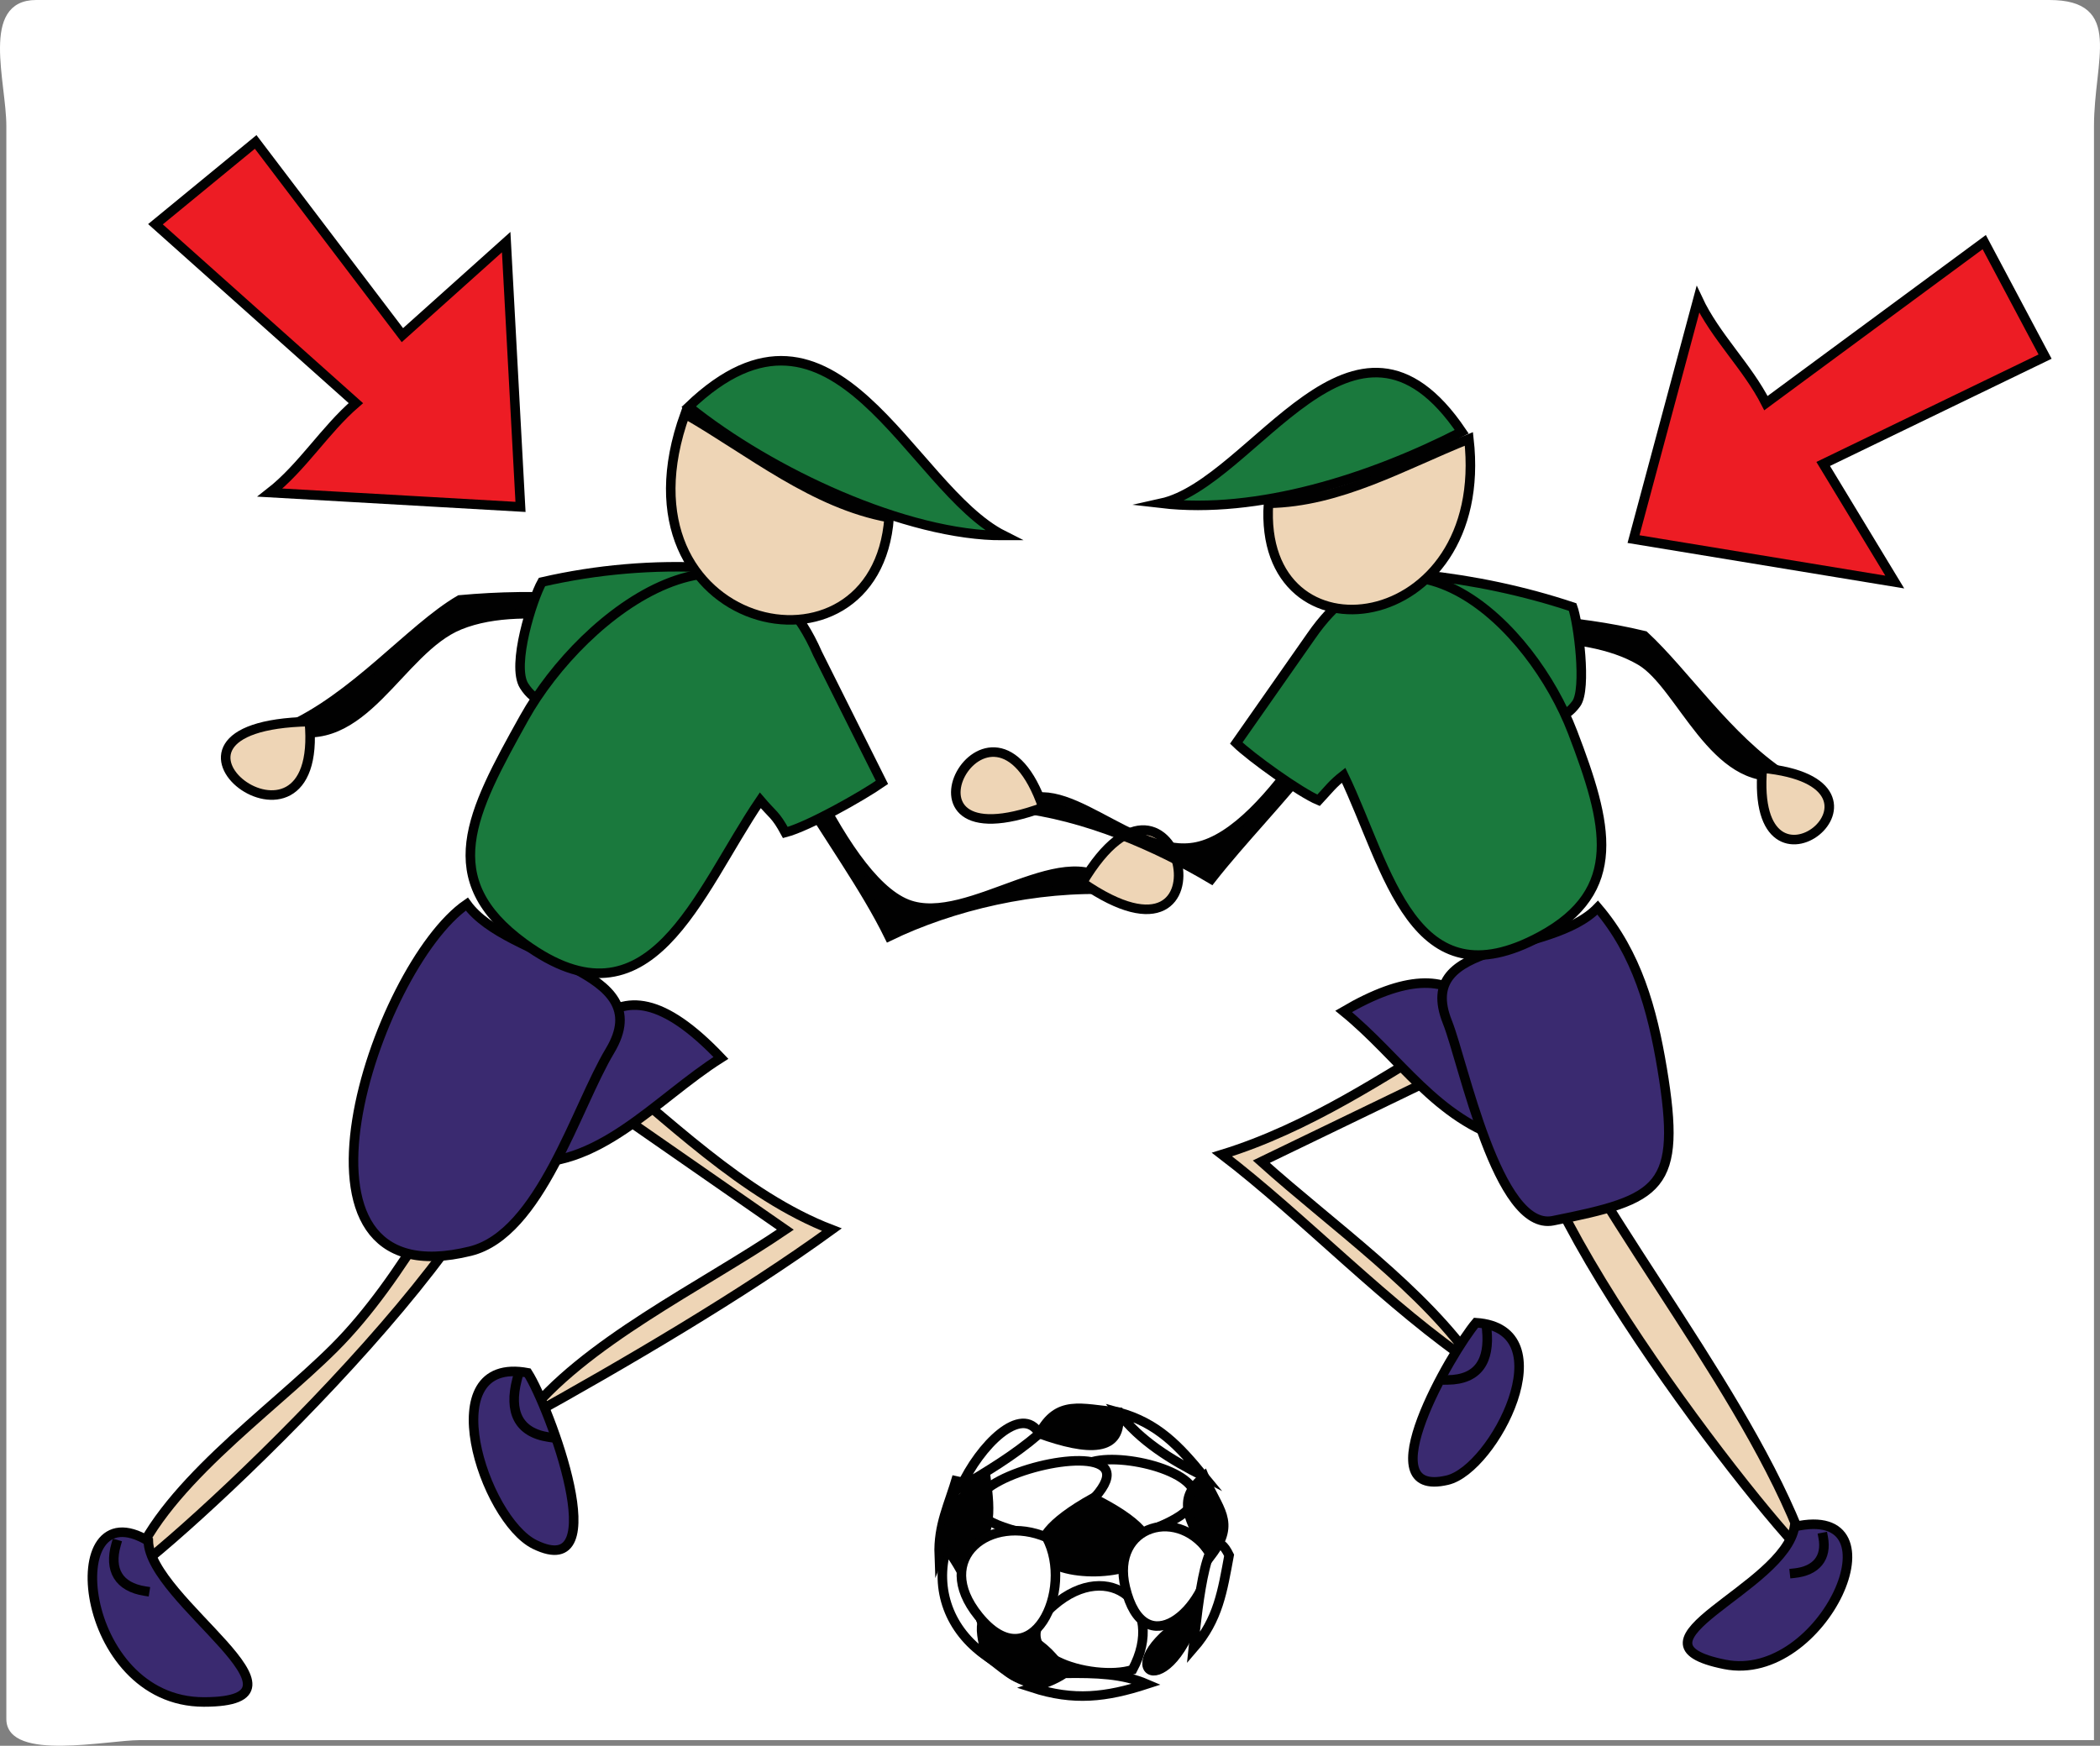 <svg xmlns="http://www.w3.org/2000/svg" xmlns:xlink="http://www.w3.org/1999/xlink" version="1.1" id="Layer_1" x="0px" y="0px" enable-background="new 0 0 822.05 841.89" xml:space="preserve" viewBox="190.17 238.64 440.09 365.93">
<rect x="190.17" y="238.64" width="440.09" height="365.93" fill="#808080" stroke="none"/>
<path fill-rule="evenodd" clip-rule="evenodd" fill="#FFFFFF" stroke="#FFFFFF" stroke-linecap="square" stroke-miterlimit="10" d="  M628.5,602.89c-136.376,0-272.752,0-409.128,0c-6.613,0-27.372,4.433-27.372-3.924c0-29.033,0-58.066,0-87.1  c0-82.269,0-164.537,0-246.805c0-9.305-5.458-25.922,5.747-25.922c27.362,0,54.725,0,82.087,0c86.944,0,173.888,0,260.832,0  c26.32,0,52.641,0,78.961,0c15.06,0,8.873,12.02,8.873,25.922c0,82.268,0,164.536,0,246.805  C628.5,542.208,628.5,572.549,628.5,602.89z"/>
<path fill-rule="evenodd" clip-rule="evenodd" fill="#FFFFFF" stroke="#010101" stroke-width="2" stroke-linecap="square" stroke-miterlimit="10" d="  M429,560.14C469.835,546.879,385.538,533.041,429,560.14L429,560.14z"/>
<path fill-rule="evenodd" clip-rule="evenodd" fill="#010101" stroke="#010101" stroke-width="2" stroke-linecap="square" stroke-miterlimit="10" d="  M424.5,534.64c-7.926-0.74-12.626-2.665-16.5,4.5C418.079,542.743,425.654,543.266,424.5,534.64z"/>
<path fill-rule="evenodd" clip-rule="evenodd" fill="#FFFFFF" stroke="#010101" stroke-width="2" stroke-linecap="square" stroke-miterlimit="10" d="  M427.5,588.64c7.279-13.51-4.866-23.562-16.5-13.5C398.82,585.675,419.411,591.214,427.5,588.64z"/>
<path fill-rule="evenodd" clip-rule="evenodd" fill="#FFFFFF" stroke="#010101" stroke-width="2" stroke-linecap="square" stroke-miterlimit="10" d="  M413.252,589.39c-2.087,1.438-4.618,2.277-6.752,3c8.687,2.818,15.451,2.031,24-0.75  C425.481,589.484,419.903,589.295,413.252,589.39z"/>
<path fill-rule="evenodd" clip-rule="evenodd" fill="#FFFFFF" stroke="#010101" stroke-width="2" stroke-linecap="square" stroke-miterlimit="10" d="  M396.75,585.64c-4.85-3.812,6.581,4.714,10.5,6C402.319,590.609,400.523,588.306,396.75,585.64z"/>
<path fill-rule="evenodd" clip-rule="evenodd" fill="#FFFFFF" stroke="#010101" stroke-width="2" stroke-linecap="square" stroke-miterlimit="10" d="  M408,539.14c-3.737-6.316-12.503,2.479-16.5,11.25C396.925,547.061,402.308,543.996,408,539.14z"/>
<path fill-rule="evenodd" clip-rule="evenodd" fill="#FFFFFF" stroke="#010101" stroke-width="2" stroke-linecap="square" stroke-miterlimit="10" d="  M409.5,560.89C454.743,529.256,360.183,552.754,409.5,560.89L409.5,560.89z"/>
<path fill-rule="evenodd" clip-rule="evenodd" fill="#010101" stroke="#010101" stroke-width="2" stroke-linecap="square" stroke-miterlimit="10" d="  M419.25,552.64C381.017,573.958,459.008,572.467,419.25,552.64L419.25,552.64z"/>
<path fill-rule="evenodd" clip-rule="evenodd" fill="#FFFFFF" stroke="#010101" stroke-width="2" stroke-linecap="square" stroke-miterlimit="10" d="  M444,564.64c-6.406-10.606-21.175-6.437-18,6.75C429.925,587.693,443.011,576.175,444,564.64z"/>
<path fill-rule="evenodd" clip-rule="evenodd" fill="#010101" stroke="#010101" stroke-width="2" stroke-linecap="square" stroke-miterlimit="10" d="  M441,576.64C421.21,587.912,434.412,597.26,441,576.64L441,576.64z"/>
<path fill-rule="evenodd" clip-rule="evenodd" fill="#FFFFFF" stroke="#010101" stroke-width="2" stroke-linecap="square" stroke-miterlimit="10" d="  M396,578.89c-2.069-6.493-4.014-11.168-7.5-15.75c-2.523,8.714,0.706,17.239,8.25,22.5C396.478,583.802,395.531,580.709,396,578.89z  "/>
<path fill-rule="evenodd" clip-rule="evenodd" fill="#FFFFFF" stroke="#010101" stroke-width="2" stroke-linecap="square" stroke-miterlimit="10" d="  M390.75,548.14c-1.684,5.871-3.997,10.132-3.75,16.5C388.918,559.792,389.978,553.107,390.75,548.14z"/>
<path fill-rule="evenodd" clip-rule="evenodd" fill="#010101" stroke="#010101" stroke-width="2" stroke-linecap="square" stroke-miterlimit="10" d="  M396.75,548.14c-6.701,5.134-10.866,9.886-4.5,18.75C398.041,560.394,397.807,556.176,396.75,548.14z"/>
<path fill-rule="evenodd" clip-rule="evenodd" fill="#FFFFFF" stroke="#010101" stroke-width="2" stroke-linecap="square" stroke-miterlimit="10" d="  M447.75,564.64c-4.503-9.264-6.544,10.354-7.5,19.5C445.511,578.093,446.363,572.099,447.75,564.64z"/>
<path fill-rule="evenodd" clip-rule="evenodd" fill="#FFFFFF" stroke="#010101" stroke-width="2" stroke-linecap="square" stroke-miterlimit="10" d="  M442.5,548.14c-5.195-6.338-9.693-11.253-18-13.5C429.15,540.718,435.504,544.584,442.5,548.14z"/>
<path fill-rule="evenodd" clip-rule="evenodd" fill="#010101" stroke="#010101" stroke-width="2" stroke-linecap="square" stroke-miterlimit="10" d="  M442.5,548.14c-3.636,3.244-5.977,6.166,1.5,16.5C449.365,557.567,445.245,554.979,442.5,548.14z"/>
<path fill-rule="evenodd" clip-rule="evenodd" fill="#010101" stroke="#010101" stroke-width="2" stroke-linecap="square" stroke-miterlimit="10" d="  M396,578.89c2.946,9.445,6.352,14.654,17.252,10.5C409.01,582.541,403.772,580.357,396,578.89z"/>
<path fill-rule="evenodd" clip-rule="evenodd" fill="#FFFFFF" stroke="#010101" stroke-width="2" stroke-linecap="square" stroke-miterlimit="10" d="  M409.5,560.89c-11.702-5.046-24.174,4.267-14.25,16.5C406.347,591.069,415.412,571.901,409.5,560.89z"/>
<path fill-rule="evenodd" clip-rule="evenodd" fill="#EED5B6" stroke="#010101" stroke-width="2" stroke-linecap="square" stroke-miterlimit="10" d="  M364.5,496.39c-18.493-7.068-34.851-23.581-50.25-36c-1.25,1.75-2.5,3.5-3.75,5.25c14.75,10.25,29.5,20.5,44.25,30.75  c-17.417,11.853-42.506,23.754-54.75,39.75C321.063,524.47,345.965,509.857,364.5,496.39z M297,467.14  c-11.624,17.312-22.039,39.289-36.768,54.018c-13.574,13.574-37.067,29.688-42.732,47.232  C234.704,555.794,306.11,487.584,297,467.14z"/>
<path fill-rule="evenodd" clip-rule="evenodd" fill="#010101" stroke="#010101" stroke-width="2" stroke-linecap="square" stroke-miterlimit="10" d="  M286.5,364.39c-10.385,6.109-22.087,20.665-36.75,27c16.562,5.348,23.96-16.574,36.75-21.75c14.553-5.889,35.578,1.41,49.5-0.75  C320.321,363.771,302.868,362.889,286.5,364.39z"/>
<path fill-rule="evenodd" clip-rule="evenodd" fill="#1A793D" stroke="#010101" stroke-width="2" stroke-linecap="square" stroke-miterlimit="10" d="  M303.75,360.64c-1.992,3.526-6.445,17.482-3.75,21.75c9.155,14.5,33.542-19.292,39-24.75  C327.216,356.972,315.257,357.992,303.75,360.64z"/>
<path fill-rule="evenodd" clip-rule="evenodd" fill="#3A2A70" stroke="#010101" stroke-width="2" stroke-linecap="square" stroke-miterlimit="10" d="  M300.75,526.39c4.553,7.095,18.368,44.225,1.5,36C291.525,557.161,280.424,522.606,300.75,526.39z"/>
<path fill="none" stroke="#010101" stroke-width="2" stroke-linecap="square" stroke-miterlimit="10" d="M305.25,539.89  c-6.561-0.956-8.426-5.443-6.75-12"/>
<path fill-rule="evenodd" clip-rule="evenodd" fill="#3A2A70" stroke="#010101" stroke-width="2" stroke-linecap="square" stroke-miterlimit="10" d="  M341.25,460.39c-13.582,8.557-25.875,23.896-42.75,21.75C309.944,458.754,316.818,434.665,341.25,460.39z"/>
<path fill-rule="evenodd" clip-rule="evenodd" fill="#3A2A70" stroke="#010101" stroke-width="2" stroke-linecap="square" stroke-miterlimit="10" d="  M221.25,561.64c0.295,12.613,37.603,33.75,11.625,33.75C206.382,595.39,202.343,550.298,221.25,561.64z"/>
<path fill="none" stroke="#010101" stroke-width="2" stroke-linecap="square" stroke-miterlimit="10" d="M220.5,572.14  c-5.42-0.856-7.531-4.412-6-9.75"/>
<path fill-rule="evenodd" clip-rule="evenodd" fill="#3A2A70" stroke="#010101" stroke-width="2" stroke-linecap="square" stroke-miterlimit="10" d="  M288,428.14c-19.23,13.254-42.452,83.431,0.75,72.75c14.629-3.616,22.164-30.19,29.25-42  C328.487,441.413,296.772,440.246,288,428.14z"/>
<path fill-rule="evenodd" clip-rule="evenodd" fill="#EED5B6" stroke="#010101" stroke-width="2" stroke-linecap="square" stroke-miterlimit="10" d="  M255,389.89C258.16,424.107,214.006,390.748,255,389.89L255,389.89z"/>
<path fill-rule="evenodd" clip-rule="evenodd" fill="#FFFFFF" d="M341.25,514.39L341.25,514.39z"/>
<line fill="none" stroke="#010101" stroke-width="2" stroke-linecap="square" stroke-miterlimit="10" x1="341.25" y1="514.39" x2="341.25" y2="514.39"/>
<path fill-rule="evenodd" clip-rule="evenodd" fill="#010101" stroke="#010101" stroke-width="2" stroke-linecap="square" stroke-miterlimit="10" d="  M423.75,425.14c-9.298-11.994-30.504,8.133-43.5,3c-14.532-5.739-28.823-45.939-34.5-59.25c-0.002,24.349,20.502,45.116,30.75,66  C389.56,428.546,407.254,424.28,423.75,425.14z"/>
<path fill-rule="evenodd" clip-rule="evenodd" fill="#1A793D" stroke="#010101" stroke-width="2" stroke-linecap="square" stroke-miterlimit="10" d="  M361.5,375.64c-15.07-34.519-49.024-8.884-61.5,13.5c-11.12,19.952-18.469,33.764,0,47.25c26.5,19.351,36.317-10.613,49.5-30  c2.653,3.134,3.167,2.906,5.25,6.75c4.835-1.251,16.101-7.618,20.25-10.5C370.5,393.64,366,384.64,361.5,375.64z"/>
<path fill-rule="evenodd" clip-rule="evenodd" fill="#EED5B6" stroke="#010101" stroke-width="2" stroke-linecap="square" stroke-miterlimit="10" d="  M417,423.64C437.012,389.952,450.017,446.465,417,423.64L417,423.64z"/>
<path fill-rule="evenodd" clip-rule="evenodd" fill="#EED5B6" stroke="#010101" stroke-width="2" stroke-linecap="square" stroke-miterlimit="10" d="  M376.5,347.14c-2.709,36.846-59.257,23.987-42.75-21.75C347.524,333.319,360.659,344.263,376.5,347.14z"/>
<path fill-rule="evenodd" clip-rule="evenodd" fill="#1A793D" stroke="#010101" stroke-width="2" stroke-linecap="square" stroke-miterlimit="10" d="  M334.5,323.89c17.092,13.796,45.675,27.106,66,27C380.721,340.941,365.232,294.464,334.5,323.89z"/>
<path fill-rule="evenodd" clip-rule="evenodd" fill="#EED5B6" stroke="#010101" stroke-width="2" stroke-linecap="square" stroke-miterlimit="10" d="  M446.25,480.64c17.042,13.01,35.038,32.051,53.25,44.25c-10.855-15.93-30.142-29.403-45-42.75c15-7.25,30-14.5,45-21.75  c-1-2-2-4-3-6C480.402,464.256,464.364,475.059,446.25,480.64z M511.5,463.39c-12.268,15.047,45.055,89.848,57.75,102  C558.2,532.723,526.934,496.668,511.5,463.39z"/>
<path fill-rule="evenodd" clip-rule="evenodd" fill="#010101" stroke="#010101" stroke-width="2" stroke-linecap="square" stroke-miterlimit="10" d="  M534.75,371.89c8.48,7.865,17.486,21.522,29.25,29.25c-14.637,2.547-21.443-18.942-30-24c-12.604-7.451-32.75-3.596-45-8.25  C504.16,367.64,519.952,368.341,534.75,371.89z"/>
<path fill-rule="evenodd" clip-rule="evenodd" fill="#1A793D" stroke="#010101" stroke-width="2" stroke-linecap="square" stroke-miterlimit="10" d="  M519.75,365.89c1.164,3.18,2.995,17.177,0.75,20.25c-9.639,13.197-28.482-21.933-32.25-27  C498.932,360.271,509.556,362.497,519.75,365.89z"/>
<path fill-rule="evenodd" clip-rule="evenodd" fill="#3A2A70" stroke="#010101" stroke-width="2" stroke-linecap="square" stroke-miterlimit="10" d="  M499.5,515.89c-5.174,6.128-23.116,37.045-6,33C503.283,546.579,518.392,517.176,499.5,515.89z"/>
<path fill="none" stroke="#010101" stroke-width="2" stroke-linecap="square" stroke-miterlimit="10" d="M493.5,527.89  c6.51-0.049,8.894-4.048,8.25-10.5"/>
<path fill-rule="evenodd" clip-rule="evenodd" fill="#3A2A70" stroke="#010101" stroke-width="2" stroke-linecap="square" stroke-miterlimit="10" d="  M471.75,450.64c11.879,9.681,19.413,22.637,34.5,27C504.921,451.172,497.666,435.475,471.75,450.64z"/>
<path fill-rule="evenodd" clip-rule="evenodd" fill="#3A2A70" stroke="#010101" stroke-width="2" stroke-linecap="square" stroke-miterlimit="10" d="  M566.25,558.64c-2.19,13.059-37.805,24.239-14.625,28.875C572.254,591.641,589.418,553.365,566.25,558.64z"/>
<path fill="none" stroke="#010101" stroke-width="2" stroke-linecap="square" stroke-miterlimit="10" d="M566.25,568.39  c4.543-0.484,6.813-3.217,6-7.5"/>
<path fill-rule="evenodd" clip-rule="evenodd" fill="#3A2A70" stroke="#010101" stroke-width="2" stroke-linecap="square" stroke-miterlimit="10" d="  M525,428.89c8.209,9.644,11.432,21.276,13.5,33.75c4.183,25.23-0.291,27.358-22.875,31.875  c-11.623,2.324-18.786-33.277-22.125-41.625C486.411,435.169,515.046,439.272,525,428.89z"/>
<path fill-rule="evenodd" clip-rule="evenodd" fill="#EED5B6" stroke="#010101" stroke-width="2" stroke-linecap="square" stroke-miterlimit="10" d="  M559.5,399.64C556.76,431.718,592.391,402.803,559.5,399.64L559.5,399.64z"/>
<path fill-rule="evenodd" clip-rule="evenodd" fill="#FFFFFF" d="M464.25,499.39L464.25,499.39z"/>
<line fill="none" stroke="#010101" stroke-width="2" stroke-linecap="square" stroke-miterlimit="10" x1="464.25" y1="499.39" x2="464.25" y2="499.39"/>
<path fill-rule="evenodd" clip-rule="evenodd" fill="#010101" stroke="#010101" stroke-width="2" stroke-linecap="square" stroke-miterlimit="10" d="  M402.75,407.89c9.715-8.614,24.686,11.105,38.25,8.25c15.601-3.283,32.215-36.63,39.75-48.75  c-3.562,21.704-24.029,39.262-36.75,55.5C432.638,416.129,417.721,409.534,402.75,407.89z"/>
<path fill-rule="evenodd" clip-rule="evenodd" fill="#1A793D" stroke="#010101" stroke-width="2" stroke-linecap="square" stroke-miterlimit="10" d="  M465,371.89c19.433-28.067,46.049-2.502,54.75,20.25c7.336,19.182,10.947,33.173-6.75,42.75  c-26.791,14.498-31.875-14.22-41.25-33.75c-2.295,1.78-3.129,2.973-5.25,5.25c-3.764-1.539-14.187-9.013-17.25-12  C454.5,386.89,459.75,379.39,465,371.89z"/>
<path fill-rule="evenodd" clip-rule="evenodd" fill="#EED5B6" stroke="#010101" stroke-width="2" stroke-linecap="square" stroke-miterlimit="10" d="  M408.75,407.89C397.831,376.234,373.752,420.783,408.75,407.89L408.75,407.89z"/>
<path fill-rule="evenodd" clip-rule="evenodd" fill="#EED5B6" stroke="#010101" stroke-width="2" stroke-linecap="square" stroke-miterlimit="10" d="  M456,344.14c-2.316,34.513,46.71,28.055,42-13.5C484.229,336.147,471.014,343.886,456,344.14z"/>
<path fill-rule="evenodd" clip-rule="evenodd" fill="#1A793D" stroke="#010101" stroke-width="2" stroke-linecap="square" stroke-miterlimit="10" d="  M496.5,329.14c-19.097,9.815-42.821,17.35-63,15C452.989,339.826,473.938,295.77,496.5,329.14z"/>
<path fill-rule="evenodd" clip-rule="evenodd" fill="#ED1C24" stroke="#010101" stroke-width="2" stroke-linecap="square" stroke-miterlimit="10" d="  M606,289.39c4.25,8,8.5,16,12.75,24c-15.5,7.5-31,15-46.5,22.5c5,8.25,10,16.5,15,24.75c-18.25-3-36.5-6-54.75-9  c4.5-16.75,9-33.5,13.5-50.25c3.635,7.775,10.359,14.093,14.25,21.75C575.5,311.89,590.75,300.64,606,289.39z"/>
<path fill-rule="evenodd" clip-rule="evenodd" fill="#ED1C24" stroke="#010101" stroke-width="2" stroke-linecap="square" stroke-miterlimit="10" d="  M222.75,285.64c7-5.75,14-11.5,21-17.25c10.25,13.5,20.5,27,30.75,40.5c7.25-6.5,14.5-13,21.75-19.5c1,18.5,2,37,3,55.5  c-17.5-1-35-2-52.5-3c6.753-5.281,11.498-13.15,18-18.75C250.75,310.64,236.75,298.14,222.75,285.64z"/>
</svg>